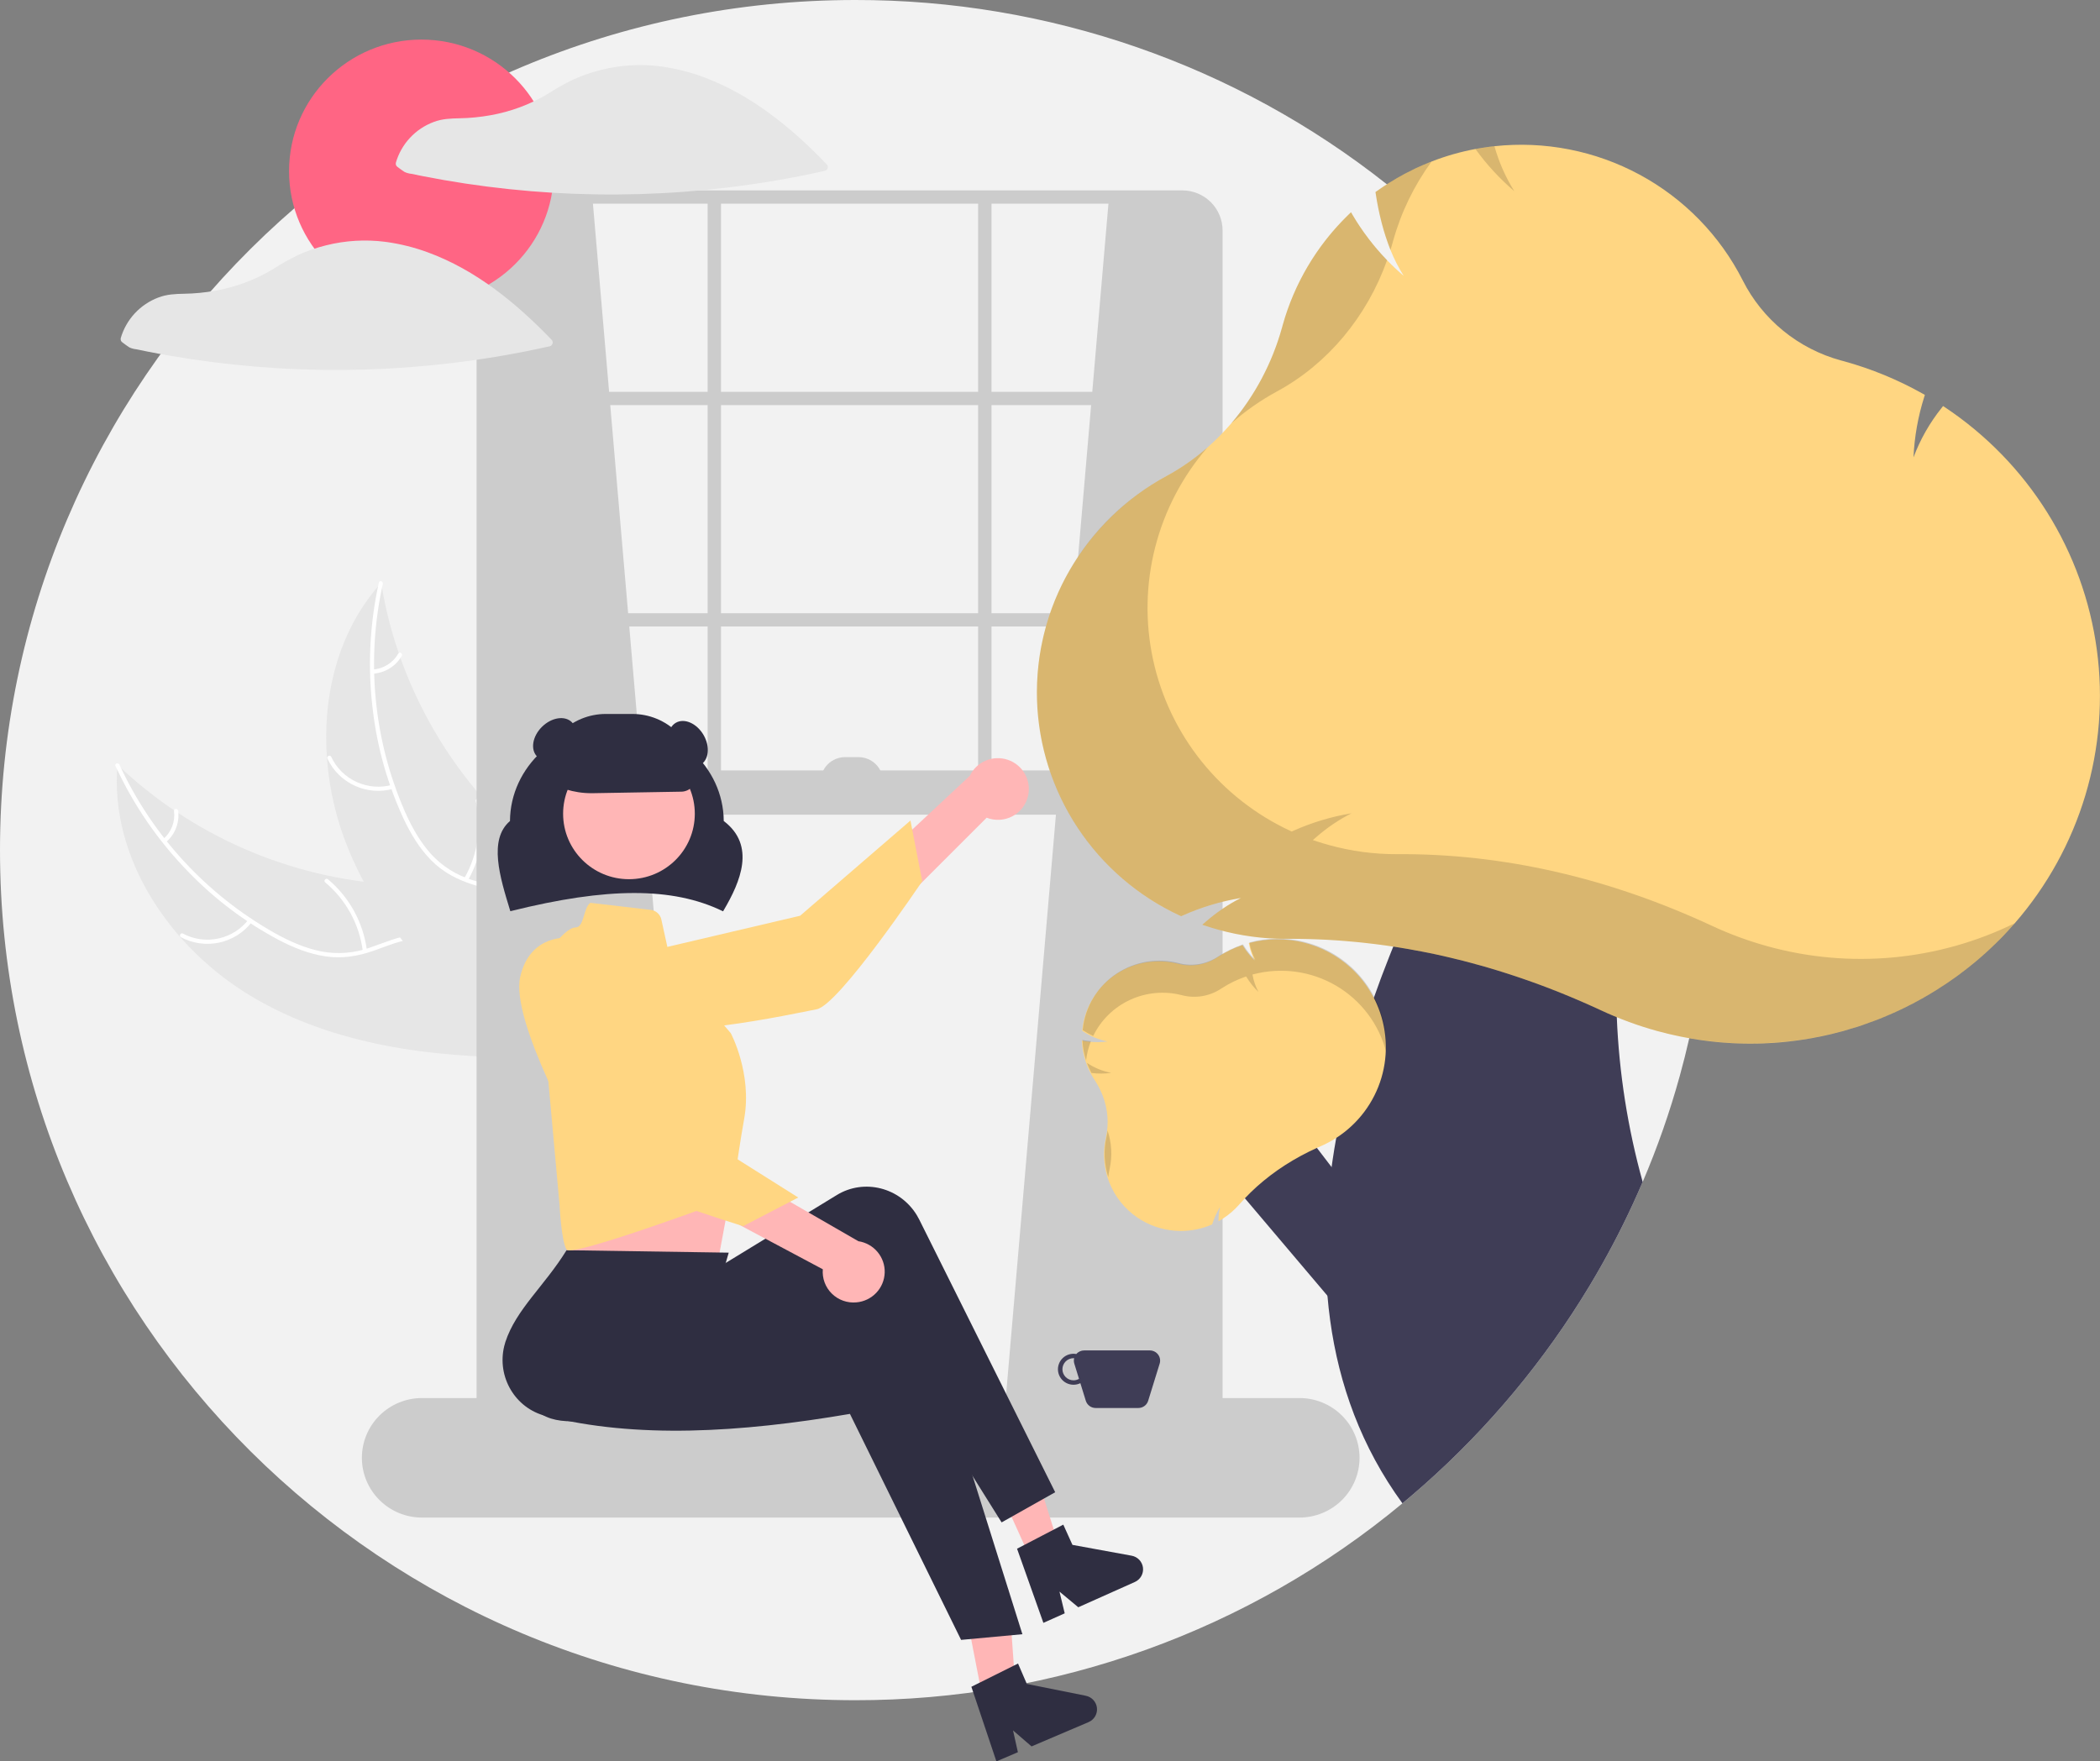 <svg width="236" height="198" viewBox="0 0 236 198" fill="none" xmlns="http://www.w3.org/2000/svg">
<rect x="0" y="0" width="236" height="198" fill="#808080" stroke="none"/>
<g clip-path="url(#clip0_2510_910)">
<path d="M192.203 95.562C192.203 98.344 192.086 101.098 191.851 103.824C191.665 105.952 191.413 108.06 191.092 110.15C190.752 112.362 190.335 114.548 189.841 116.707V116.71C189.518 118.131 189.163 119.54 188.777 120.938C187.657 125.001 186.263 128.986 184.605 132.863C184.245 133.707 183.873 134.545 183.489 135.377C182.037 138.528 180.411 141.597 178.619 144.57C173.593 152.918 167.319 160.458 160.012 166.93C159.221 167.629 158.419 168.317 157.607 168.993C140.355 183.323 118.581 191.158 96.102 191.124C43.026 191.124 0 148.34 0 95.562C0 42.784 43.026 -0 96.102 -0C117.807 -0.034 138.879 7.271 155.857 20.717C156.653 21.344 157.439 21.986 158.215 22.641C162.001 25.834 165.534 29.311 168.784 33.043H168.786C183.921 50.391 192.238 72.596 192.203 95.562Z" fill="#F2F2F2"/>
<path d="M28.369 112.069C19.214 106.651 12.305 96.525 13.202 85.969C21.571 93.935 32.505 98.7 44.068 99.421C48.528 99.683 53.516 99.513 56.799 102.527C58.842 104.402 59.793 107.225 59.949 109.985C60.105 112.745 59.549 115.49 58.996 118.2L59.187 118.863C48.533 118.903 37.524 117.487 28.369 112.069Z" fill="#E6E6E6"/>
<path d="M13.425 85.958C17.093 93.932 23.195 100.554 30.863 104.883C32.511 105.801 34.264 106.589 36.127 106.955C37.945 107.297 39.822 107.149 41.563 106.526C43.198 105.978 44.807 105.229 46.548 105.085C48.383 104.934 50.082 105.638 51.416 106.871C53.049 108.379 54.04 110.381 54.94 112.373C55.94 114.584 56.943 116.896 58.859 118.486C59.091 118.679 58.777 119.026 58.545 118.833C55.211 116.067 54.667 111.434 52.002 108.176C50.758 106.656 49.046 105.499 47.013 105.53C45.234 105.556 43.574 106.328 41.923 106.897C40.19 107.495 38.453 107.776 36.623 107.513C34.751 107.244 32.964 106.522 31.299 105.65C27.539 103.646 24.118 101.066 21.164 98.005C17.772 94.53 15.004 90.504 12.978 86.1C12.852 85.828 13.3 85.687 13.425 85.958Z" fill="white"/>
<path d="M28.311 103.634C27.406 104.815 26.108 105.637 24.65 105.954C23.191 106.271 21.667 106.062 20.349 105.365C20.082 105.223 20.292 104.805 20.558 104.947C21.785 105.599 23.205 105.793 24.562 105.495C25.92 105.197 27.126 104.426 27.962 103.322C28.144 103.082 28.492 103.395 28.311 103.634Z" fill="white"/>
<path d="M40.771 106.913C40.39 103.902 38.882 101.144 36.547 99.189C36.315 98.996 36.629 98.649 36.86 98.842C39.286 100.881 40.85 103.754 41.24 106.888C41.276 107.187 40.807 107.21 40.771 106.913Z" fill="white"/>
<path d="M18.355 94.311C18.801 93.926 19.144 93.438 19.353 92.889C19.562 92.341 19.631 91.749 19.553 91.167C19.513 90.869 19.982 90.846 20.022 91.142C20.105 91.785 20.028 92.439 19.798 93.046C19.569 93.652 19.193 94.194 18.704 94.623C18.661 94.667 18.603 94.694 18.542 94.697C18.48 94.7 18.42 94.68 18.372 94.64C18.326 94.599 18.299 94.541 18.295 94.479C18.292 94.418 18.313 94.357 18.355 94.311Z" fill="white"/>
<path d="M42.835 65.519C42.866 65.704 42.897 65.889 42.931 66.077C43.357 68.568 43.986 71.021 44.812 73.411C44.873 73.597 44.938 73.784 45.004 73.968C47.055 79.704 50.159 85.013 54.159 89.623C55.753 91.456 57.484 93.166 59.338 94.737C61.899 96.908 64.849 99.059 66.491 101.861C66.666 102.152 66.822 102.453 66.959 102.762L59.986 118.581C59.952 118.609 59.922 118.639 59.887 118.667L59.638 119.311C59.537 119.237 59.433 119.157 59.332 119.083C59.273 119.04 59.215 118.994 59.157 118.951C59.118 118.921 59.079 118.891 59.042 118.866C59.029 118.857 59.016 118.847 59.007 118.838C58.97 118.814 58.939 118.787 58.906 118.764C58.326 118.322 57.748 117.875 57.173 117.423C57.169 117.422 57.169 117.422 57.167 117.417C52.792 113.965 48.667 110.119 45.261 105.773C45.159 105.642 45.053 105.51 44.953 105.372C43.429 103.404 42.069 101.316 40.886 99.129C40.243 97.929 39.661 96.697 39.143 95.438C37.81 92.184 37 88.741 36.743 85.237C36.232 78.25 37.973 71.178 42.486 65.917C42.602 65.783 42.716 65.651 42.835 65.519Z" fill="#E6E6E6"/>
<path d="M43.021 65.642C41.122 74.205 41.984 83.145 45.486 91.193C46.246 92.912 47.169 94.591 48.434 95.998C49.679 97.36 51.267 98.366 53.035 98.911C54.672 99.452 56.41 99.817 57.887 100.745C59.444 101.722 60.374 103.301 60.693 105.085C61.084 107.267 60.663 109.459 60.176 111.588C59.635 113.951 59.036 116.398 59.603 118.815C59.672 119.108 59.211 119.197 59.142 118.904C58.155 114.699 60.526 110.675 60.37 106.478C60.298 104.519 59.631 102.571 57.989 101.378C56.553 100.334 54.761 99.956 53.098 99.423C51.352 98.862 49.795 98.047 48.493 96.741C47.161 95.406 46.171 93.759 45.37 92.067C43.581 88.215 42.412 84.107 41.907 79.894C41.303 75.089 41.53 70.217 42.578 65.488C42.643 65.195 43.086 65.351 43.021 65.642Z" fill="white"/>
<path d="M44.205 88.668C42.767 89.068 41.233 88.948 39.877 88.328C38.52 87.708 37.429 86.629 36.799 85.283C36.672 85.01 37.093 84.802 37.22 85.075C37.804 86.329 38.82 87.334 40.085 87.909C41.349 88.484 42.779 88.591 44.115 88.209C44.406 88.127 44.494 88.586 44.205 88.668Z" fill="white"/>
<path d="M52.168 98.745C53.687 96.113 54.152 93.008 53.471 90.049C53.404 89.756 53.865 89.667 53.932 89.96C54.635 93.04 54.144 96.27 52.557 99.006C52.406 99.267 52.017 99.004 52.168 98.745Z" fill="white"/>
<path d="M41.9 75.263C42.489 75.223 43.059 75.038 43.558 74.725C44.057 74.413 44.47 73.981 44.761 73.471C44.909 73.208 45.297 73.471 45.15 73.731C44.827 74.294 44.37 74.77 43.819 75.117C43.268 75.464 42.64 75.671 41.99 75.721C41.929 75.731 41.867 75.717 41.816 75.683C41.765 75.649 41.728 75.596 41.715 75.537C41.703 75.476 41.716 75.413 41.751 75.362C41.786 75.311 41.839 75.275 41.9 75.263Z" fill="white"/>
<path d="M66.57 22.148L78.333 159.069L54.808 160.828V23.89C57.611 22.046 61.635 21.758 66.57 22.148Z" fill="#CCCCCC"/>
<path d="M124.632 22.148L112.869 159.069L136.394 160.828V23.89C133.591 22.046 129.567 21.758 124.632 22.148Z" fill="#CCCCCC"/>
<path d="M132.872 166.487H58.08C56.881 166.486 55.731 166.011 54.883 165.168C54.035 164.325 53.558 163.181 53.557 161.989V25.9C53.558 24.707 54.035 23.564 54.883 22.721C55.731 21.878 56.881 21.403 58.08 21.402H132.872C134.071 21.403 135.221 21.878 136.069 22.721C136.917 23.564 137.394 24.707 137.395 25.9V161.989C137.394 163.181 136.917 164.325 136.069 165.168C135.221 166.011 134.071 166.486 132.872 166.487ZM58.08 22.895C57.279 22.896 56.511 23.213 55.944 23.776C55.378 24.34 55.059 25.103 55.058 25.9V161.989C55.059 162.786 55.378 163.549 55.944 164.113C56.511 164.676 57.279 164.993 58.08 164.994H132.872C133.673 164.993 134.441 164.676 135.008 164.113C135.574 163.549 135.893 162.786 135.894 161.989V25.9C135.893 25.103 135.574 24.34 135.008 23.776C134.441 23.213 133.673 22.896 132.872 22.895L58.08 22.895Z" fill="#CCCCCC"/>
<path d="M136.645 44.048H54.307V45.541H136.645V44.048Z" fill="#CCCCCC"/>
<path d="M136.645 68.934H54.307V70.427H136.645V68.934Z" fill="#CCCCCC"/>
<path d="M81.027 22.148H79.525V90.087H81.027V22.148Z" fill="#CCCCCC"/>
<path d="M111.427 22.148H109.925V90.087H111.427V22.148Z" fill="#CCCCCC"/>
<path d="M146.03 170.593H47.425C45.633 170.593 43.914 169.885 42.647 168.625C41.38 167.365 40.668 165.656 40.668 163.874C40.668 162.092 41.38 160.383 42.647 159.123C43.914 157.863 45.633 157.155 47.425 157.155H146.03C147.822 157.155 149.54 157.863 150.808 159.123C152.075 160.383 152.787 162.092 152.787 163.874C152.787 165.656 152.075 167.365 150.808 168.625C149.54 169.885 147.822 170.593 146.03 170.593Z" fill="#CCCCCC"/>
<path d="M136.645 86.603H54.808V91.58H136.645V86.603Z" fill="#CCCCCC"/>
<path d="M81.26 102.443L81.156 102.393C75.577 99.713 68.272 99.716 57.467 102.402L57.352 102.431L57.318 102.318C56.175 98.591 54.88 94.371 57.312 92.294C57.346 86.201 62.721 81.253 69.324 81.253C75.925 81.253 81.299 86.198 81.335 92.29C84.953 95.041 83.229 99.106 81.318 102.344L81.26 102.443Z" fill="#2F2E41"/>
<path d="M115.549 89.395C115.449 89.889 115.241 90.355 114.94 90.76C114.64 91.166 114.253 91.501 113.808 91.741C113.363 91.982 112.871 92.123 112.365 92.154C111.86 92.185 111.353 92.105 110.882 91.921L91.167 111.621L89.408 105.504L108.989 87.209C109.353 86.443 109.988 85.835 110.772 85.503C111.557 85.17 112.437 85.135 113.245 85.405C114.054 85.674 114.735 86.23 115.16 86.965C115.584 87.7 115.723 88.565 115.549 89.395Z" fill="#FFB6B6"/>
<path d="M66.823 108.361C66.823 108.361 65.034 112.392 69.448 114.878C73.861 117.364 89.287 113.929 91.79 113.45C94.293 112.97 103.641 99.059 103.641 99.059L102.319 92.237L89.921 102.939L66.823 108.361Z" fill="#FFD682"/>
<path d="M63.567 130.651L63.818 135.38C63.818 135.38 63.079 139.568 63.686 140.472C64.289 141.371 80.742 141.485 80.742 141.485C80.742 141.485 81.829 135.657 82.766 130.557L63.567 130.651Z" fill="#FFB6B6"/>
<path d="M110.871 193.17L114.31 192.479L113.326 178.664L108.25 179.684L110.871 193.17Z" fill="#FFB6B6"/>
<path d="M115.798 175.192L118.995 173.762L114.847 160.544L110.128 162.654L115.798 175.192Z" fill="#FFB6B6"/>
<path d="M118.583 167.744L112.562 171.134L97.714 147.407C87.29 154.39 77.096 157.734 66.821 159.519C63.346 160.134 59.804 159.822 59.137 156.306C59.106 156.142 59.081 155.977 59.063 155.81C58.653 151.97 63.457 147.047 64.068 142.348L77.217 141.563L78.838 143.63L94.045 134.334C97.103 132.464 101.125 133.475 103.028 136.592C103.129 136.757 103.222 136.925 103.308 137.098L118.583 167.744Z" fill="#2F2E41"/>
<path d="M114.898 183.705L108.009 184.342L95.517 158.938C83.13 161.056 71.444 161.735 61.336 159.172C57.914 158.316 55.822 154.803 56.664 151.324C56.703 151.161 56.749 151 56.8 150.841C58.01 147.171 61.177 144.574 63.672 140.537L81.895 140.813L79.86 147.796L97.562 145.518C101.123 145.06 104.374 147.622 104.825 151.241C104.848 151.433 104.864 151.624 104.871 151.817L114.898 183.705Z" fill="#2F2E41"/>
<path d="M70.683 98.832C74.77 98.832 78.083 95.537 78.083 91.473C78.083 87.409 74.77 84.115 70.683 84.115C66.596 84.115 63.283 87.409 63.283 91.473C63.283 95.537 66.596 98.832 70.683 98.832Z" fill="#FFB6B6"/>
<path d="M66.345 101.488L73.13 102.282C73.416 102.315 73.684 102.436 73.898 102.629C74.111 102.821 74.259 103.075 74.32 103.355L75.4 108.265L82.126 116.141C82.126 116.141 84.541 120.645 83.635 125.748C82.73 130.852 82.332 134.645 82.332 134.645C82.332 134.645 64.288 141.372 63.685 140.471C63.081 139.57 62.885 135.479 62.885 135.479L60.469 108.759C60.469 108.759 63.187 104.256 64.696 104.256C65.671 104.223 65.546 102.043 66.345 101.488Z" fill="#FFD682"/>
<path d="M82.515 136.287C83.466 136.287 84.238 135.367 84.238 134.232C84.238 133.096 83.466 132.176 82.515 132.176C81.564 132.176 80.792 133.096 80.792 134.232C80.792 135.367 81.564 136.287 82.515 136.287Z" fill="#FFD682"/>
<path d="M109.164 189.613L114.408 187L115.396 189.292L122.027 190.625C122.355 190.691 122.653 190.859 122.877 191.105C123.102 191.351 123.242 191.662 123.276 191.993C123.31 192.323 123.237 192.656 123.068 192.943C122.898 193.229 122.641 193.454 122.334 193.585L115.927 196.316L113.845 194.519L114.392 196.97L111.976 198L109.164 189.613Z" fill="#2F2E41"/>
<path d="M114.297 174.092L119.494 171.387L120.523 173.662L127.176 174.879C127.505 174.939 127.806 175.102 128.035 175.344C128.264 175.586 128.409 175.895 128.449 176.225C128.489 176.554 128.422 176.888 128.258 177.178C128.093 177.467 127.84 177.697 127.536 177.833L121.178 180.675L119.064 178.915L119.654 181.357L117.257 182.428L114.297 174.092Z" fill="#2F2E41"/>
<path d="M66.455 89.165C64.5 89.168 62.592 88.57 60.993 87.452L60.94 87.414V87.35C60.942 85.469 61.694 83.666 63.031 82.337C64.368 81.007 66.181 80.259 68.072 80.257H71.075C72.966 80.259 74.779 81.007 76.116 82.337C77.454 83.666 78.206 85.469 78.208 87.35C78.206 87.78 78.035 88.193 77.731 88.5C77.428 88.806 77.016 88.984 76.584 88.993L66.624 89.164C66.568 89.165 66.511 89.165 66.455 89.165Z" fill="#2F2E41"/>
<path d="M78.708 85.987C79.666 85.438 79.826 83.931 79.066 82.621C78.305 81.312 76.913 80.696 75.955 81.246C74.998 81.796 74.838 83.303 75.598 84.612C76.358 85.922 77.751 86.537 78.708 85.987Z" fill="#2F2E41"/>
<path d="M63.732 84.527C64.807 83.458 65.044 81.961 64.263 81.183C63.481 80.406 61.975 80.642 60.9 81.711C59.825 82.78 59.587 84.277 60.369 85.055C61.151 85.832 62.657 85.596 63.732 84.527Z" fill="#2F2E41"/>
<path d="M129.221 151.804H121.835C121.669 151.804 121.504 151.84 121.353 151.909C121.202 151.979 121.067 152.08 120.96 152.207C120.687 152.157 120.407 152.172 120.142 152.251C119.876 152.33 119.633 152.47 119.433 152.661C119.233 152.851 119.081 153.086 118.99 153.346C118.898 153.606 118.87 153.884 118.908 154.156C118.945 154.429 119.048 154.689 119.206 154.915C119.364 155.141 119.574 155.327 119.819 155.457C120.063 155.586 120.335 155.656 120.612 155.661C120.889 155.666 121.163 155.606 121.412 155.485L122.024 157.465C122.097 157.699 122.243 157.904 122.442 158.05C122.64 158.196 122.881 158.275 123.127 158.275H127.929C128.176 158.275 128.417 158.196 128.615 158.05C128.814 157.904 128.96 157.699 129.032 157.465L130.324 153.289C130.378 153.118 130.389 152.936 130.359 152.759C130.329 152.582 130.257 152.415 130.15 152.27C130.042 152.126 129.902 152.008 129.741 151.927C129.58 151.847 129.402 151.804 129.221 151.804ZM120.648 155.164C120.316 155.164 119.998 155.033 119.763 154.799C119.529 154.566 119.397 154.25 119.397 153.92C119.397 153.59 119.529 153.273 119.763 153.04C119.998 152.806 120.316 152.675 120.648 152.675C120.671 152.675 120.692 152.681 120.715 152.682C120.665 152.882 120.671 153.092 120.732 153.289L121.261 154.998C121.075 155.105 120.863 155.163 120.648 155.164Z" fill="#3F3D56"/>
<path d="M96.24 146.402C95.736 146.449 95.227 146.384 94.75 146.214C94.274 146.044 93.84 145.772 93.481 145.417C93.121 145.063 92.844 144.634 92.669 144.161C92.494 143.688 92.426 143.183 92.468 142.681L67.833 129.554L73.221 126.123L96.464 139.526C97.307 139.653 98.074 140.084 98.619 140.735C99.165 141.387 99.451 142.215 99.423 143.063C99.396 143.911 99.056 144.719 98.47 145.334C97.883 145.95 97.09 146.33 96.24 146.402Z" fill="#FFB6B6"/>
<path d="M63.988 105.429C63.988 105.429 59.592 104.881 58.464 109.799C57.335 114.716 65.07 128.425 66.25 130.671C67.43 132.918 83.514 137.832 83.514 137.832L89.707 134.615L75.84 125.876L63.988 105.429Z" fill="#FFD682"/>
<path d="M94.975 85.11H96.477C97.207 85.11 97.907 85.398 98.424 85.912C98.94 86.425 99.23 87.121 99.23 87.847H92.223C92.223 87.121 92.513 86.425 93.029 85.912C93.545 85.398 94.245 85.11 94.975 85.11Z" fill="#CCCCCC"/>
<path d="M47.361 34.035C55.576 34.035 62.237 27.413 62.237 19.243C62.237 11.073 55.576 4.45 47.361 4.45C39.145 4.45 32.484 11.073 32.484 19.243C32.484 27.413 39.145 34.035 47.361 34.035Z" fill="#FF6584"/>
<path d="M92.908 18.472C88.971 14.365 84.399 10.619 78.986 8.639C77.478 8.085 75.915 7.694 74.323 7.474C74.31 7.472 74.298 7.474 74.285 7.473C74.259 7.467 74.233 7.462 74.206 7.458C71.98 7.176 69.72 7.312 67.544 7.858C66.48 8.124 65.441 8.483 64.442 8.933C63.438 9.419 62.466 9.967 61.531 10.573C59.551 11.752 57.371 12.56 55.098 12.959C53.958 13.163 52.802 13.276 51.643 13.296C50.638 13.316 49.69 13.351 48.737 13.712C47.719 14.093 46.805 14.705 46.068 15.499C45.33 16.293 44.789 17.248 44.489 18.287C44.465 18.379 44.472 18.477 44.508 18.565C44.545 18.653 44.608 18.728 44.69 18.778C44.947 18.962 45.199 19.17 45.469 19.333C45.71 19.443 45.967 19.513 46.231 19.54C46.661 19.63 47.092 19.718 47.524 19.803C49.114 20.116 50.71 20.393 52.313 20.635C55.557 21.123 58.819 21.467 62.097 21.667C68.666 22.062 75.257 21.865 81.789 21.078C85.461 20.636 89.107 20.009 92.715 19.199C92.788 19.178 92.854 19.138 92.907 19.084C92.96 19.03 92.999 18.963 93.018 18.89C93.037 18.817 93.037 18.74 93.018 18.666C92.999 18.593 92.961 18.526 92.908 18.472Z" fill="#E6E6E6"/>
<path d="M48.066 28.362C46.559 27.809 44.995 27.418 43.404 27.197C43.391 27.195 43.379 27.198 43.366 27.197C43.34 27.19 43.314 27.185 43.287 27.182C41.061 26.899 38.801 27.035 36.625 27.582C35.56 27.847 34.522 28.207 33.522 28.656C32.519 29.143 31.547 29.691 30.611 30.297C28.631 31.475 26.451 32.284 24.179 32.683C23.038 32.887 21.883 33 20.724 33.02C19.719 33.04 18.77 33.075 17.818 33.436C16.8 33.816 15.886 34.428 15.149 35.222C14.411 36.017 13.87 36.971 13.569 38.01C13.546 38.103 13.553 38.2 13.589 38.288C13.626 38.377 13.689 38.452 13.771 38.502C14.028 38.685 14.279 38.893 14.55 39.057C14.791 39.166 15.048 39.236 15.312 39.263C15.742 39.354 16.173 39.441 16.605 39.526C18.195 39.84 19.791 40.117 21.394 40.358C24.638 40.847 27.899 41.191 31.178 41.39C37.747 41.786 44.338 41.589 50.87 40.802C54.542 40.359 58.188 39.732 61.796 38.923C61.869 38.901 61.935 38.862 61.988 38.807C62.041 38.753 62.079 38.686 62.099 38.613C62.118 38.54 62.118 38.463 62.099 38.39C62.08 38.317 62.042 38.25 61.989 38.195C58.052 34.089 53.479 30.342 48.066 28.362Z" fill="#E6E6E6"/>
<path d="M155.345 138.639L143.905 123.695L134.878 128.77L154.006 151.357L155.345 138.639Z" fill="#3F3D56"/>
<path d="M181.697 114.346C181.951 120.609 182.927 126.822 184.605 132.864C184.245 133.707 183.873 134.545 183.489 135.377C182.037 138.528 180.411 141.597 178.619 144.57C173.593 152.918 167.319 160.458 160.012 166.93C159.221 167.629 158.419 168.317 157.607 168.993C152.974 162.642 150.474 155.634 149.486 148.422C149.361 147.507 149.258 146.581 149.18 145.66V145.655C148.991 143.417 148.93 141.171 148.998 138.926C149 138.747 149.005 138.565 149.013 138.383C149.1 135.984 149.318 133.58 149.646 131.199V131.196C149.683 130.923 149.721 130.649 149.763 130.375C149.884 129.554 150.019 128.733 150.166 127.916C151.026 123.209 152.225 118.569 153.755 114.032V114.03C153.798 113.898 153.84 113.769 153.888 113.639C154.053 113.146 154.221 112.659 154.393 112.171C154.404 112.133 154.417 112.095 154.433 112.059C154.656 111.422 154.884 110.79 155.117 110.163C155.179 109.988 155.244 109.814 155.312 109.64C155.575 108.941 155.842 108.246 156.115 107.562C156.2 107.343 156.288 107.124 156.375 106.908C156.443 106.741 156.508 106.574 156.578 106.41V106.407C156.976 105.429 157.379 104.47 157.787 103.531C158.931 100.888 160.107 98.402 161.253 96.11L161.256 96.107C166.013 86.618 170.338 80.456 170.338 80.456L186.577 85.682C184.64 89.099 183.141 94.139 182.32 100.084C181.688 104.809 181.479 109.581 181.697 114.344L181.697 114.346Z" fill="#3F3D56"/>
<path d="M154.706 112.825C154.611 112.604 154.503 112.387 154.393 112.171C153.822 111.072 153.088 110.065 152.214 109.185C152.083 109.053 151.948 108.921 151.808 108.796C150.301 107.416 148.468 106.435 146.478 105.945C144.489 105.456 142.407 105.472 140.426 105.994L140.416 105.999L140.341 106.019L140.359 106.104C140.434 106.498 140.542 106.885 140.684 107.261C140.721 107.363 140.764 107.46 140.807 107.557C140.824 107.602 140.847 107.642 140.867 107.687C140.867 107.687 140.864 107.689 140.869 107.689C140.869 107.691 140.872 107.694 140.872 107.696C140.919 107.789 140.964 107.883 141.014 107.973C140.912 107.876 140.814 107.776 140.719 107.674C140.626 107.58 140.541 107.48 140.456 107.38C140.164 107.042 139.901 106.681 139.668 106.3L139.628 106.233L139.558 106.261C138.613 106.586 137.712 107.025 136.875 107.567L136.785 107.627C136.145 108.044 135.425 108.323 134.67 108.446C133.915 108.569 133.142 108.532 132.403 108.339C131.236 108.04 130.02 107.985 128.832 108.178C127.643 108.371 126.508 108.808 125.498 109.461C124.829 109.895 124.224 110.419 123.701 111.019C123.656 111.071 123.611 111.126 123.566 111.178C123.471 111.292 123.381 111.409 123.293 111.529C122.352 112.779 121.775 114.262 121.624 115.817L121.619 115.874L121.666 115.906C122.513 116.484 123.471 116.88 124.479 117.071C123.846 117.159 123.204 117.175 122.567 117.118H122.565C122.276 117.095 121.988 117.055 121.704 116.999L121.651 116.989H121.649L121.584 116.976L121.594 117.096C121.668 118.617 122.15 120.09 122.988 121.364L123.013 121.399C123.022 121.411 123.03 121.425 123.038 121.439C123.393 121.979 123.688 122.555 123.919 123.158C124.504 124.657 124.633 126.293 124.289 127.864C123.9 129.544 124.029 131.302 124.66 132.908C125.29 134.514 126.392 135.894 127.823 136.868C129.079 137.727 130.544 138.239 132.065 138.349C132.272 138.366 132.483 138.376 132.693 138.376C133.896 138.38 135.087 138.133 136.189 137.652L136.229 137.637L136.239 137.592C136.451 136.912 136.749 136.261 137.125 135.656C137.002 136.133 136.94 136.624 136.94 137.117V137.281L137.083 137.199C137.205 137.127 137.33 137.049 137.443 136.977C138.119 136.538 138.731 136.009 139.262 135.405C139.47 135.166 139.68 134.934 139.901 134.703L139.903 134.7C140.331 134.247 140.784 133.804 141.254 133.381C142.255 132.487 143.327 131.674 144.458 130.95C145.588 130.228 146.77 129.589 147.994 129.039H147.997C148.134 128.974 148.274 128.912 148.412 128.852C149.021 128.588 149.608 128.275 150.166 127.916C150.186 127.904 150.204 127.894 150.221 127.881C152.641 126.306 154.419 123.928 155.241 121.171C156.062 118.414 155.873 115.457 154.706 112.825Z" fill="#FFD682"/>
<path opacity="0.15" d="M124.701 131.397C124.633 131.7 124.581 132.006 124.546 132.314C124.08 130.85 124.013 129.289 124.351 127.791C124.403 127.561 124.442 127.33 124.472 127.096C124.935 128.484 125.014 129.969 124.701 131.397Z" fill="black"/>
<path opacity="0.15" d="M124.891 120.602C124.149 120.705 123.398 120.708 122.655 120.613C122.461 120.249 122.293 119.871 122.153 119.482C122.98 120.037 123.911 120.418 124.891 120.602Z" fill="black"/>
<path opacity="0.15" d="M122.596 117.038C122.322 117.734 122.14 118.462 122.055 119.205C121.827 118.498 121.692 117.764 121.654 117.023L121.648 116.903L121.766 116.926C122.041 116.977 122.318 117.015 122.596 117.038Z" fill="black"/>
<path opacity="0.15" d="M125.562 109.387C126.571 108.733 127.706 108.296 128.894 108.102C130.082 107.909 131.298 107.964 132.463 108.263C133.203 108.458 133.976 108.495 134.732 108.373C135.487 108.25 136.208 107.971 136.848 107.553L136.938 107.493C137.775 106.95 138.675 106.51 139.619 106.184L139.692 106.159L139.731 106.224C140.104 106.837 140.557 107.4 141.076 107.897C140.761 107.312 140.54 106.682 140.421 106.028L140.404 105.942L140.49 105.92C142.348 105.431 144.296 105.385 146.175 105.788C148.054 106.19 149.811 107.028 151.302 108.234C152.793 109.44 153.977 110.979 154.756 112.727C155.535 114.474 155.887 116.38 155.785 118.288C155.391 116.732 154.69 115.269 153.723 113.985C152.756 112.7 151.543 111.619 150.153 110.804C148.763 109.989 147.224 109.456 145.625 109.237C144.027 109.018 142.4 109.116 140.84 109.526L140.755 109.549L140.772 109.635C140.89 110.288 141.111 110.919 141.427 111.504C140.907 111.007 140.455 110.444 140.082 109.83L140.042 109.766L139.97 109.79C139.026 110.117 138.126 110.556 137.289 111.1L137.198 111.159C136.559 111.577 135.838 111.857 135.082 111.979C134.327 112.102 133.554 112.064 132.814 111.87C130.877 111.37 128.825 111.554 127.008 112.39C125.192 113.226 123.724 114.663 122.853 116.455C122.466 116.27 122.091 116.062 121.729 115.831L121.68 115.8L121.686 115.742C121.81 114.462 122.223 113.225 122.895 112.125C123.566 111.024 124.478 110.089 125.562 109.387Z" fill="black"/>
<path d="M218.601 45.8L218.364 45.643L218.191 45.867C216.854 47.541 215.791 49.412 215.04 51.414C215.144 49.108 215.549 46.825 216.246 44.623L216.321 44.392L216.106 44.27C213.306 42.693 210.322 41.463 207.222 40.606L206.884 40.517C204.508 39.868 202.295 38.729 200.392 37.174C198.488 35.618 196.935 33.681 195.835 31.488C193.278 26.456 189.239 22.32 184.256 19.63C179.273 16.94 173.584 15.826 167.948 16.435H167.945C167.885 16.44 167.823 16.447 167.763 16.455C167.66 16.465 167.56 16.477 167.46 16.489C167.255 16.517 167.054 16.544 166.854 16.574C166.684 16.599 166.511 16.626 166.341 16.656C166.251 16.669 166.163 16.683 166.076 16.701C165.988 16.716 165.898 16.731 165.81 16.748H165.808C164.128 17.064 162.48 17.535 160.888 18.154H160.885V18.157L160.482 18.314C160.067 18.483 159.655 18.662 159.246 18.851C159.153 18.893 159.063 18.938 158.971 18.98C158.946 18.993 158.918 19.005 158.893 19.02C158.63 19.145 158.37 19.274 158.112 19.411C158.075 19.428 158.037 19.448 158 19.468L157.759 19.595C157.231 19.879 156.713 20.18 156.203 20.499C156.16 20.523 156.12 20.548 156.078 20.576C156.033 20.606 155.985 20.635 155.94 20.665C155.912 20.68 155.885 20.7 155.857 20.718C155.78 20.765 155.705 20.815 155.63 20.867C155.48 20.964 155.329 21.064 155.182 21.166C155.029 21.267 154.879 21.375 154.729 21.482L154.579 21.589L154.606 21.773C154.631 21.924 154.654 22.076 154.681 22.226C154.706 22.375 154.731 22.522 154.759 22.669C154.801 22.915 154.849 23.159 154.896 23.395C154.929 23.552 154.959 23.706 154.994 23.858C155.027 24.015 155.062 24.172 155.099 24.328C155.172 24.652 155.249 24.966 155.332 25.274C155.372 25.428 155.414 25.583 155.46 25.735C155.485 25.827 155.51 25.919 155.537 26.008C155.557 26.07 155.577 26.133 155.597 26.195C155.602 26.215 155.607 26.237 155.615 26.26C155.62 26.281 155.627 26.302 155.635 26.322C155.662 26.414 155.69 26.503 155.717 26.591C155.732 26.638 155.747 26.685 155.765 26.73C155.8 26.837 155.837 26.947 155.875 27.051C155.915 27.171 155.958 27.29 156 27.407C156.01 27.437 156.02 27.464 156.03 27.494C156.038 27.516 156.045 27.539 156.055 27.561C156.065 27.586 156.075 27.613 156.085 27.638C156.128 27.75 156.17 27.865 156.215 27.977C156.23 28.017 156.245 28.059 156.263 28.099C156.669 29.113 157.167 30.087 157.752 31.01C157.104 30.458 156.48 29.872 155.88 29.253C154.954 28.297 154.101 27.273 153.327 26.19C153.265 26.105 153.202 26.018 153.145 25.931C153.027 25.764 152.912 25.598 152.799 25.428C152.679 25.254 152.564 25.073 152.451 24.893C152.376 24.774 152.301 24.652 152.229 24.533C152.156 24.418 152.088 24.306 152.023 24.192L151.828 23.858H151.826V23.861L151.55 24.129C151.44 24.236 151.33 24.343 151.223 24.45C147.859 27.816 145.422 31.985 144.148 36.557L144.11 36.694L144.073 36.836C144 37.09 143.927 37.336 143.85 37.588V37.59C143.775 37.839 143.695 38.088 143.61 38.332C143.532 38.563 143.452 38.792 143.367 39.021C143.339 39.098 143.309 39.175 143.277 39.253C143.224 39.402 143.167 39.549 143.109 39.698C143.081 39.765 143.054 39.835 143.026 39.902C142.959 40.066 142.891 40.231 142.824 40.392C142.814 40.417 142.801 40.445 142.789 40.469C142.769 40.519 142.746 40.569 142.726 40.616C142.674 40.736 142.618 40.858 142.566 40.977C142.528 41.054 142.493 41.134 142.458 41.211C142.443 41.246 142.426 41.281 142.411 41.316C142.318 41.515 142.223 41.711 142.123 41.906C142.01 42.134 141.895 42.363 141.773 42.587C141.665 42.796 141.552 43 141.435 43.205C141.232 43.565 141.019 43.924 140.799 44.272C140.714 44.407 140.629 44.541 140.541 44.675C140.521 44.708 140.501 44.74 140.481 44.77C140.409 44.887 140.334 44.999 140.256 45.113C140.203 45.19 140.151 45.267 140.098 45.342C140.011 45.477 139.918 45.606 139.823 45.733C139.798 45.773 139.77 45.81 139.743 45.847C139.603 46.041 139.463 46.231 139.32 46.42C139.315 46.422 139.315 46.425 139.312 46.427C139.307 46.427 139.307 46.43 139.305 46.432C139.242 46.514 139.18 46.596 139.115 46.676C139.03 46.793 138.937 46.907 138.844 47.02C138.694 47.209 138.537 47.4 138.376 47.587C138.371 47.592 138.369 47.597 138.364 47.599C137.535 48.568 136.636 49.476 135.676 50.317C135.659 50.332 135.646 50.347 135.629 50.359C135.493 50.476 135.358 50.593 135.218 50.708C135.161 50.755 135.103 50.802 135.045 50.849C134.95 50.929 134.853 51.009 134.758 51.081C134.746 51.092 134.734 51.102 134.72 51.111C134.635 51.18 134.552 51.245 134.467 51.31C134.365 51.392 134.262 51.469 134.157 51.546C133.661 51.92 133.153 52.272 132.63 52.604C132.553 52.656 132.47 52.709 132.39 52.758C132.343 52.788 132.295 52.818 132.25 52.843C132.06 52.96 131.87 53.074 131.679 53.184C131.489 53.296 131.294 53.403 131.101 53.507C130.688 53.731 130.28 53.965 129.882 54.209C129.682 54.334 129.482 54.458 129.284 54.585C128.499 55.093 127.742 55.636 127.014 56.215C126.287 56.794 125.59 57.41 124.925 58.059C124.842 58.139 124.76 58.221 124.677 58.305C124.512 58.467 124.352 58.631 124.199 58.796C123.954 59.047 123.718 59.306 123.486 59.567C122.258 60.952 121.172 62.454 120.242 64.052C119.775 64.849 119.351 65.671 118.971 66.513C118.683 67.142 118.42 67.787 118.183 68.439C118.025 68.874 117.877 69.314 117.74 69.758C117.672 69.979 117.607 70.203 117.544 70.427C117.332 71.186 117.154 71.953 117.009 72.722C116.891 73.339 116.796 73.957 116.724 74.576C116.686 74.887 116.656 75.198 116.628 75.507C116.564 76.265 116.531 77.024 116.53 77.784C116.525 80.064 116.804 82.336 117.359 84.547C117.482 85.035 117.618 85.521 117.767 86.003C117.842 86.245 117.922 86.484 118.002 86.723C118.205 87.32 118.43 87.911 118.676 88.497C118.823 88.848 118.978 89.196 119.141 89.542C120.175 91.741 121.494 93.796 123.065 95.654C123.323 95.96 123.589 96.261 123.864 96.558C123.866 96.558 123.864 96.56 123.864 96.56C124.545 97.299 125.266 98 126.023 98.66H126.026C126.329 98.927 126.637 99.185 126.949 99.434C126.952 99.432 126.952 99.434 126.952 99.434C127.267 99.688 127.585 99.932 127.91 100.168C128.073 100.285 128.238 100.402 128.406 100.519C128.734 100.751 129.068 100.974 129.409 101.189H129.412C129.752 101.408 130.098 101.617 130.448 101.816C131.151 102.217 131.872 102.592 132.613 102.933L132.738 102.991L132.866 102.933C134.053 102.402 135.278 101.955 136.53 101.597C136.805 101.517 137.083 101.445 137.358 101.375C138.054 101.204 138.754 101.059 139.46 100.942C138.772 101.285 138.109 101.674 137.473 102.105C136.98 102.436 136.494 102.796 136.006 103.195C135.844 103.326 135.681 103.463 135.518 103.603L135.113 103.951L135.621 104.118C135.806 104.178 135.991 104.237 136.177 104.292C136.429 104.372 136.68 104.444 136.925 104.511C137.46 104.66 137.999 104.792 138.542 104.907C138.674 104.934 138.804 104.961 138.937 104.989C139.195 105.039 139.455 105.088 139.715 105.133C139.726 105.136 139.737 105.138 139.748 105.138C140.018 105.183 140.291 105.225 140.561 105.263C141.064 105.335 141.567 105.392 142.07 105.434C142.125 105.442 142.181 105.444 142.238 105.447C142.361 105.457 142.481 105.467 142.603 105.474C142.874 105.492 143.147 105.504 143.419 105.514C143.439 105.514 143.457 105.516 143.477 105.516C143.615 105.521 143.752 105.526 143.89 105.529C143.89 105.529 143.89 105.531 143.892 105.529C144.03 105.531 144.168 105.534 144.305 105.534H145.066C145.209 105.534 145.351 105.536 145.497 105.536C145.697 105.536 145.899 105.539 146.1 105.541C146.152 105.541 146.207 105.544 146.262 105.544C146.583 105.549 146.903 105.556 147.223 105.564C147.243 105.564 147.263 105.566 147.283 105.566C147.604 105.576 147.924 105.586 148.244 105.601C148.315 105.604 148.385 105.606 148.457 105.611C148.765 105.623 149.073 105.638 149.381 105.656C149.468 105.661 149.558 105.668 149.648 105.673C149.881 105.686 150.116 105.701 150.349 105.718C150.487 105.725 150.622 105.735 150.76 105.748C151.315 105.79 151.868 105.837 152.424 105.892C152.609 105.907 152.794 105.927 152.979 105.947C153.475 105.999 153.972 106.056 154.471 106.119C154.694 106.144 154.916 106.173 155.139 106.203C155.164 106.206 155.189 106.208 155.214 106.213C155.49 106.251 155.762 106.288 156.038 106.328C156.218 106.353 156.398 106.38 156.578 106.407C156.763 106.435 156.949 106.462 157.134 106.494C157.234 106.509 157.334 106.527 157.437 106.544C157.677 106.582 157.92 106.621 158.162 106.666C158.184 106.668 158.206 106.672 158.227 106.676C158.743 106.766 159.261 106.86 159.777 106.962C160.079 107.02 160.38 107.079 160.68 107.141C160.915 107.189 161.151 107.239 161.386 107.288C161.426 107.296 161.466 107.306 161.506 107.316C161.515 107.318 161.524 107.32 161.533 107.321C161.889 107.398 162.247 107.477 162.602 107.562C163.836 107.846 165.068 108.161 166.299 108.508C166.581 108.585 166.864 108.667 167.147 108.749C167.267 108.784 167.385 108.819 167.502 108.854C167.748 108.926 167.99 108.998 168.236 109.075C168.451 109.14 168.669 109.207 168.884 109.277C169.019 109.319 169.154 109.361 169.289 109.406C169.499 109.471 169.71 109.538 169.917 109.61C170.095 109.665 170.27 109.722 170.445 109.784C170.696 109.867 170.948 109.951 171.199 110.041C171.271 110.066 171.346 110.09 171.419 110.118C171.724 110.222 172.03 110.329 172.335 110.441C172.633 110.548 172.931 110.658 173.226 110.767C173.431 110.845 173.636 110.919 173.839 110.999C174.067 111.086 174.294 111.173 174.52 111.263C174.845 111.39 175.173 111.519 175.498 111.651C175.799 111.77 176.096 111.892 176.397 112.019C176.452 112.042 176.509 112.064 176.564 112.089C176.825 112.196 177.085 112.308 177.343 112.42C177.51 112.489 177.676 112.562 177.841 112.634C178.561 112.947 179.281 113.272 180.001 113.607H180.003C180.454 113.818 180.911 114.02 181.372 114.212C181.48 114.256 181.587 114.301 181.697 114.343C181.88 114.421 182.065 114.493 182.25 114.567C182.371 114.615 182.491 114.662 182.613 114.707C182.791 114.777 182.971 114.844 183.151 114.908C183.342 114.978 183.529 115.048 183.722 115.112C183.79 115.137 183.857 115.16 183.927 115.185C184.15 115.259 184.373 115.334 184.598 115.406C184.62 115.414 184.643 115.421 184.668 115.429C184.903 115.503 185.138 115.578 185.376 115.648C185.395 115.654 185.414 115.66 185.434 115.665C185.689 115.742 185.949 115.817 186.207 115.889C186.588 115.993 186.97 116.093 187.353 116.185C187.423 116.202 187.493 116.22 187.564 116.235C187.769 116.285 187.971 116.332 188.177 116.377C188.394 116.426 188.615 116.471 188.832 116.516C189.053 116.561 189.273 116.606 189.491 116.645C189.608 116.668 189.726 116.69 189.841 116.71L190.149 116.762C190.361 116.8 190.574 116.832 190.789 116.867C190.795 116.867 190.801 116.868 190.807 116.869C191.05 116.907 191.29 116.942 191.533 116.971C191.765 117.004 191.998 117.031 192.231 117.059C192.279 117.064 192.329 117.069 192.379 117.073C192.571 117.096 192.764 117.118 192.957 117.136C193.012 117.141 193.067 117.146 193.122 117.151C193.312 117.168 193.502 117.185 193.693 117.198C193.731 117.203 193.769 117.205 193.808 117.205C193.978 117.22 194.148 117.233 194.318 117.24C194.438 117.25 194.556 117.255 194.676 117.263C194.739 117.265 194.799 117.268 194.861 117.27C195.026 117.28 195.192 117.285 195.359 117.29C195.562 117.297 195.765 117.302 195.965 117.307C196.208 117.312 196.453 117.315 196.696 117.315H196.701C196.938 117.315 197.179 117.312 197.416 117.307H197.507L197.769 117.3C197.905 117.297 198.04 117.292 198.172 117.288C198.428 117.278 198.68 117.265 198.933 117.25C199.033 117.245 199.136 117.238 199.236 117.233C199.281 117.23 199.329 117.225 199.374 117.223C199.531 117.213 199.686 117.203 199.844 117.19C200.007 117.178 200.172 117.163 200.335 117.146C200.545 117.126 200.755 117.103 200.965 117.081C201.13 117.064 201.296 117.044 201.458 117.024C201.48 117.022 201.502 117.018 201.523 117.014C201.681 116.996 201.839 116.976 201.994 116.954C202.179 116.929 202.362 116.902 202.544 116.874C202.564 116.872 202.582 116.869 202.602 116.867C202.917 116.817 203.235 116.767 203.553 116.71C203.886 116.65 204.219 116.586 204.549 116.519C204.672 116.494 204.792 116.466 204.914 116.441C204.982 116.426 205.052 116.414 205.117 116.399C205.22 116.377 205.32 116.354 205.42 116.329C205.438 116.327 205.458 116.322 205.475 116.319C205.615 116.29 205.753 116.255 205.893 116.22C206.173 116.153 206.449 116.083 206.724 116.008C206.846 115.979 206.969 115.946 207.087 115.914C207.122 115.904 207.157 115.894 207.189 115.884C207.697 115.742 208.201 115.592 208.701 115.434C208.921 115.364 209.139 115.292 209.357 115.215C209.825 115.055 210.288 114.888 210.748 114.712C210.871 114.667 210.993 114.617 211.116 114.57C211.296 114.498 211.476 114.426 211.654 114.353C211.814 114.286 211.974 114.219 212.137 114.149C212.217 114.117 212.297 114.082 212.377 114.047C212.618 113.943 212.858 113.836 213.096 113.729C213.256 113.654 213.413 113.582 213.571 113.507C213.821 113.388 214.069 113.266 214.317 113.144C214.379 113.112 214.44 113.079 214.5 113.049C214.657 112.97 214.815 112.888 214.975 112.808C215.228 112.674 215.481 112.539 215.731 112.4C215.816 112.355 215.899 112.308 215.984 112.261C216.259 112.106 216.532 111.949 216.802 111.79C217.4 111.434 217.99 111.063 218.571 110.675C218.717 110.581 218.862 110.481 219.004 110.384C219.275 110.2 219.54 110.011 219.805 109.822C219.833 109.802 219.858 109.782 219.885 109.764C220.018 109.667 220.151 109.57 220.283 109.471C220.559 109.264 220.831 109.055 221.104 108.841C221.109 108.839 221.117 108.831 221.124 108.826C221.247 108.729 221.369 108.632 221.489 108.535C221.862 108.234 222.23 107.928 222.591 107.612C222.768 107.46 222.944 107.303 223.116 107.146C223.246 107.03 223.377 106.913 223.504 106.793C223.762 106.552 224.015 106.313 224.265 106.069C224.39 105.949 224.513 105.825 224.638 105.701C224.76 105.576 224.886 105.452 225.008 105.325C225.051 105.283 225.093 105.238 225.136 105.193C225.261 105.061 225.386 104.927 225.511 104.795C225.619 104.68 225.724 104.561 225.832 104.441C226.012 104.242 226.194 104.043 226.372 103.842C226.382 103.83 226.392 103.819 226.402 103.809C226.412 103.797 226.422 103.787 226.43 103.777H226.427C230.065 99.594 232.768 94.691 234.357 89.391C235.946 84.091 236.385 78.517 235.645 73.036C234.906 67.555 233.004 62.293 230.065 57.598C227.127 52.902 223.22 48.881 218.601 45.8Z" fill="#FFD682"/>
<g opacity="0.15">
<path d="M167.946 16.433C168.445 18.215 169.195 19.917 170.175 21.489C168.535 20.088 167.069 18.497 165.81 16.749C166.517 16.616 167.229 16.511 167.946 16.433Z" fill="black"/>
<path d="M143.526 43.991C141.673 44.996 139.941 46.206 138.363 47.599C141.028 44.465 142.976 40.793 144.071 36.836C144.084 36.789 144.098 36.741 144.111 36.693L144.148 36.559C145.464 31.836 148.019 27.546 151.549 24.127L151.827 23.858L152.023 24.191C153.105 26.021 154.4 27.718 155.882 29.247C153.612 35.616 149.195 40.917 143.526 43.991Z" fill="black"/>
<path d="M156.571 27.04L156.534 27.174C156.521 27.222 156.508 27.27 156.495 27.317C156.422 27.579 156.344 27.839 156.264 28.098C155.472 26.059 154.916 23.937 154.607 21.773L154.577 21.589L154.729 21.481C156.634 20.12 158.702 19.002 160.886 18.153C158.925 20.835 157.464 23.845 156.571 27.04Z" fill="black"/>
<path d="M131.102 53.51C132.741 52.617 134.276 51.546 135.677 50.317C132.878 53.556 130.872 57.397 129.816 61.536C128.76 65.676 128.682 70.002 129.588 74.177C130.495 78.352 132.361 82.261 135.041 85.598C137.721 88.935 141.142 91.61 145.035 93.413L145.162 93.471L145.288 93.415C147.391 92.47 149.608 91.8 151.884 91.423C150.464 92.142 149.139 93.037 147.943 94.084L147.538 94.432L148.046 94.599C148.484 94.743 148.923 94.876 149.349 94.993C151.853 95.687 154.443 96.032 157.043 96.017C168.856 95.942 180.76 98.657 192.426 104.089C194.426 105.019 196.501 105.781 198.629 106.368C207.903 108.936 217.803 108.012 226.434 103.775C221.568 109.371 215.205 113.48 208.084 115.624C200.963 117.768 193.377 117.859 186.206 115.887C184.078 115.3 182.003 114.537 180.002 113.607C168.337 108.176 156.432 105.461 144.619 105.536C142.019 105.55 139.43 105.206 136.925 104.512C136.499 104.395 136.061 104.262 135.622 104.118L135.114 103.951L135.519 103.603C136.716 102.555 138.04 101.661 139.461 100.942C137.185 101.319 134.967 101.989 132.864 102.934L132.738 102.99L132.612 102.932C127.936 100.768 123.957 97.355 121.119 93.073C118.281 88.791 116.695 83.809 116.539 78.683C116.382 73.558 117.661 68.489 120.232 64.044C122.804 59.599 126.567 55.952 131.102 53.51Z" fill="black"/>
</g>
</g>
<defs>
<clipPath id="clip0_2510_910">
<rect width="236" height="198" fill="white"/>
</clipPath>
</defs>
</svg>
